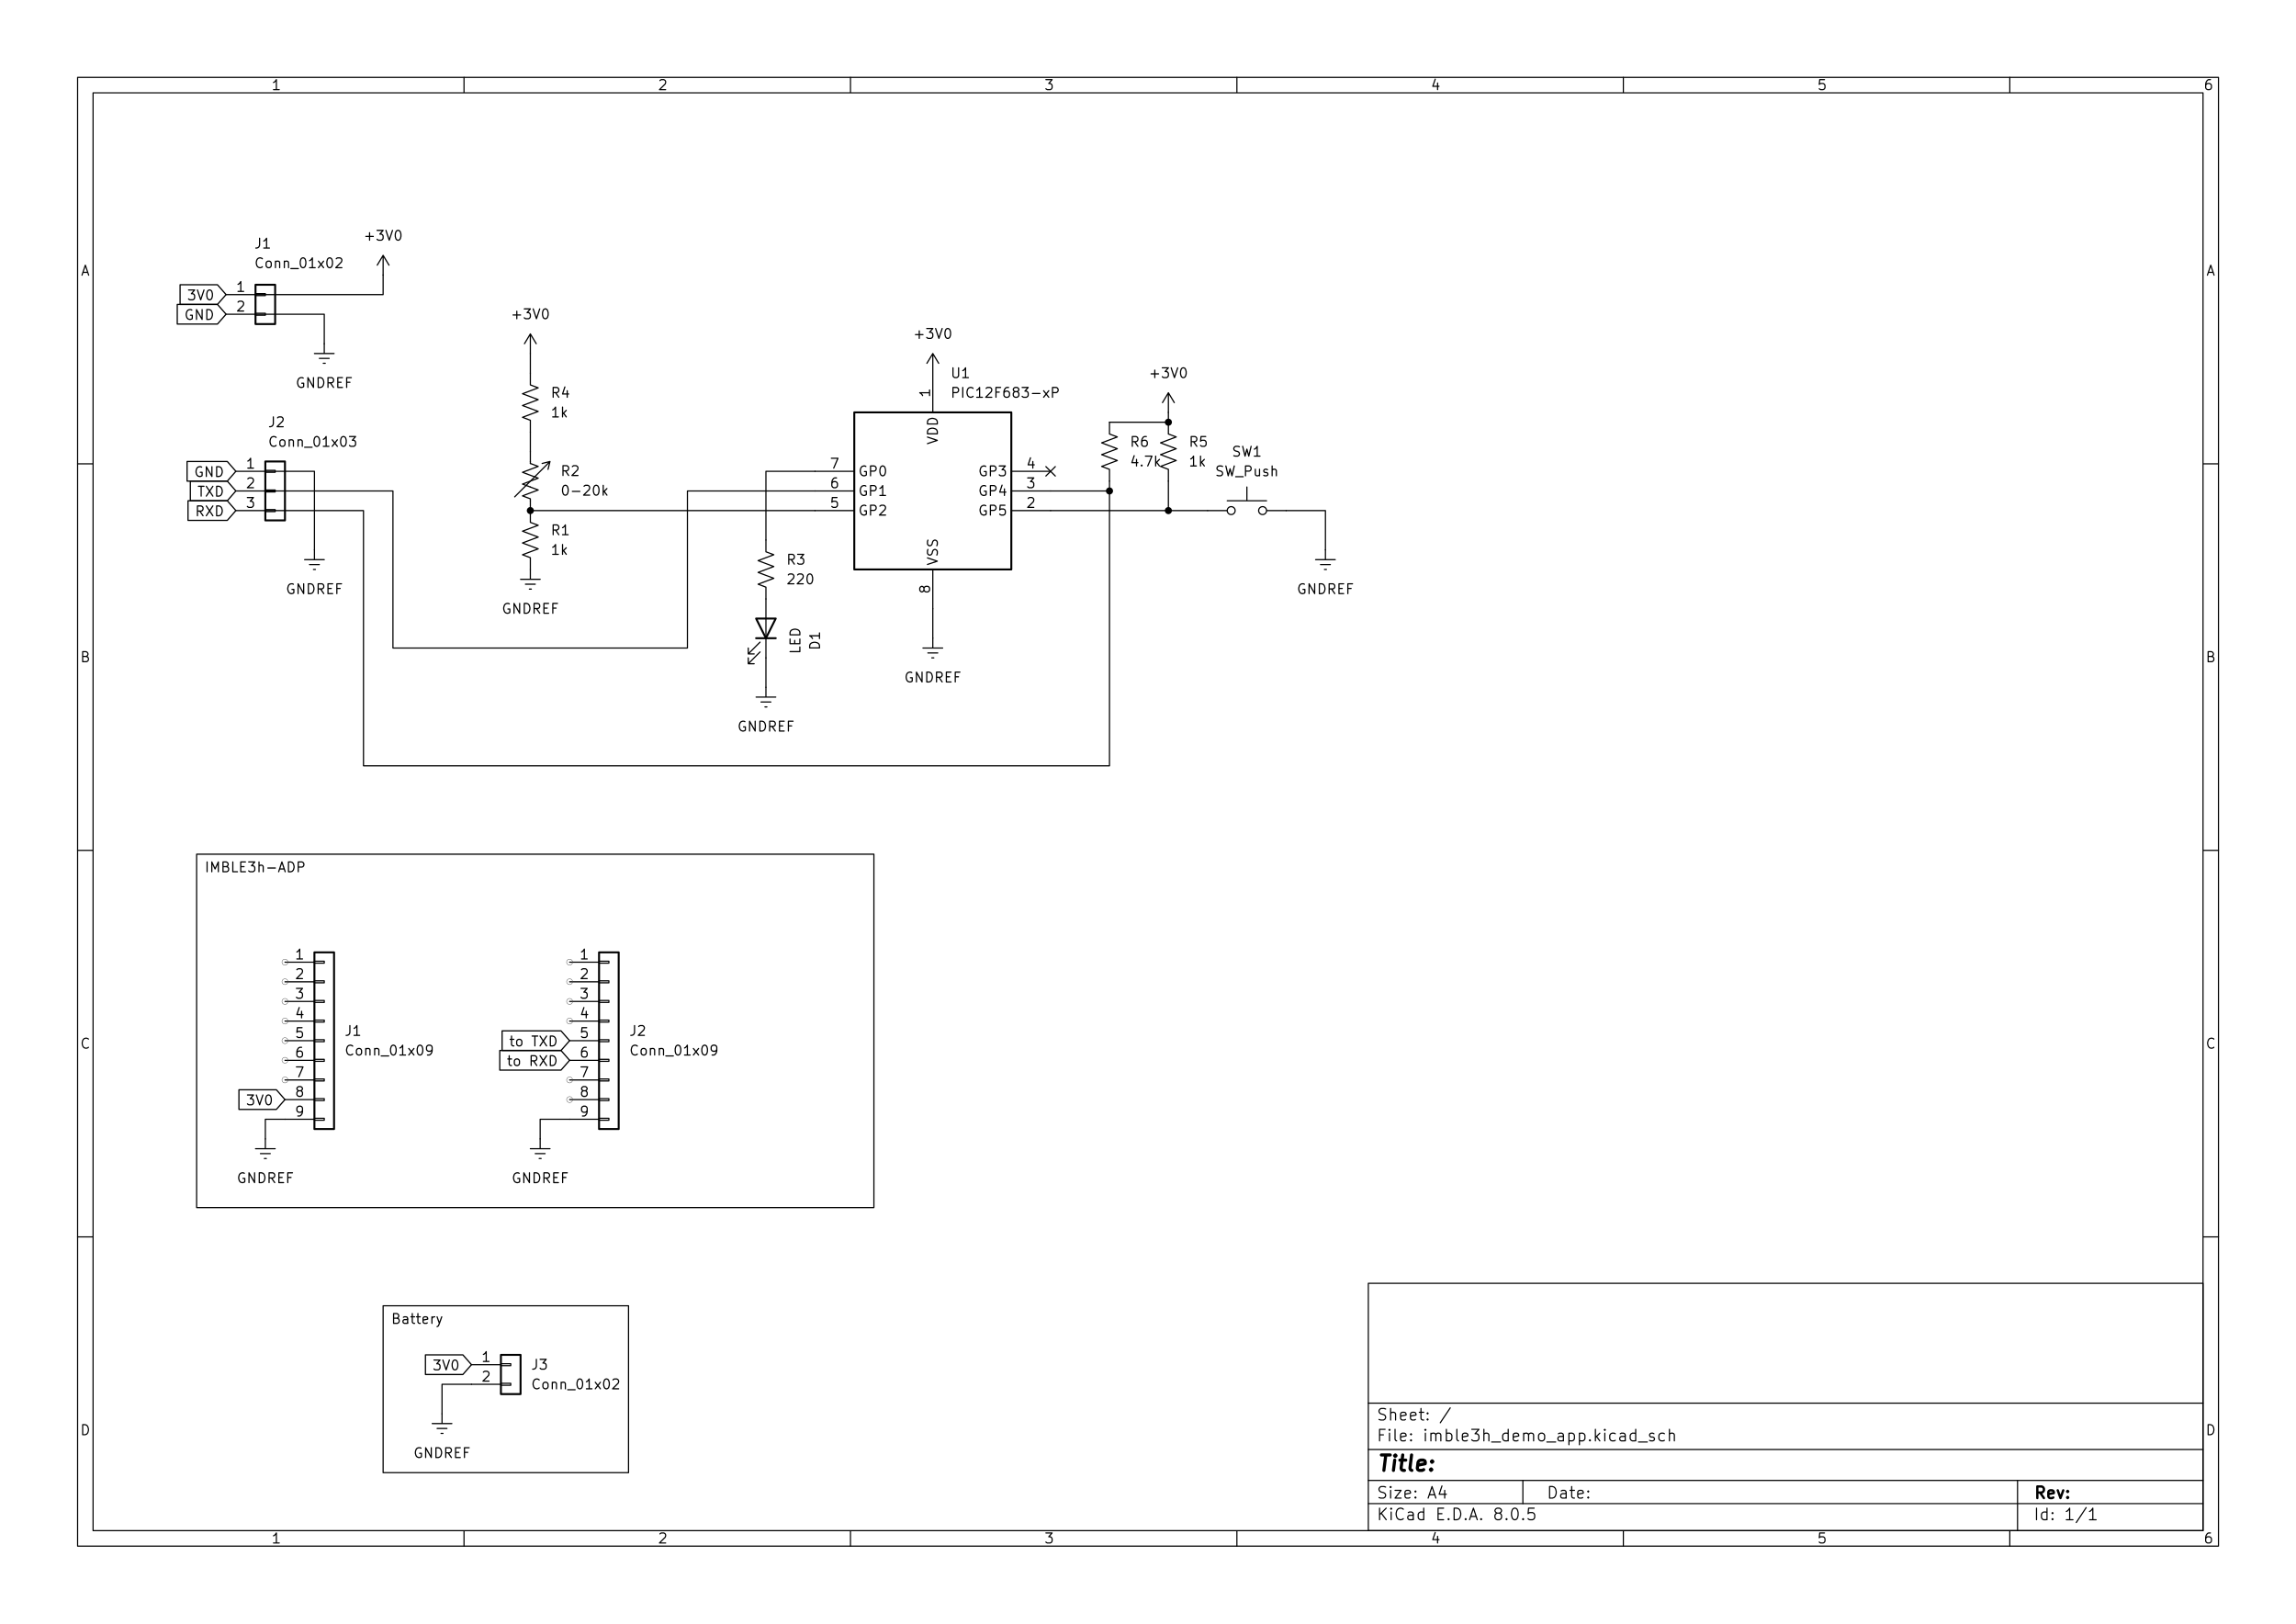 <svg xmlns="http://www.w3.org/2000/svg" width="1122.52" height="793.701" viewBox="0 0 841.89 595.276"><path d="M0 0h842v596H0z" fill="#fff"/><path stroke-width=".42" stroke-linecap="round" stroke-linejoin="round" fill="none" stroke="#000" d="M501.734 470.477h306.062v90.688H501.734z"/><path stroke-width=".42" stroke-linecap="round" stroke-linejoin="round" fill="none" stroke="#000" d="M28.453 28.363h785.012v538.473H28.453z"/><path stroke-width=".42" stroke-linecap="round" stroke-linejoin="round" fill="none" stroke="#000" d="M34.125 34.035h773.672v527.129H34.125zM170.145 34.035v-5.672M311.852 34.035v-5.672M453.539 34.035v-5.672M595.246 34.035v-5.672M736.949 34.035v-5.672M102.391 32.879h-2.102M101.34 32.879v-3.688l-.36.524-.343.359-.348.18M241.98 29.551l.18-.18.344-.18h.887l.343.18.18.18.164.344v.359l-.164.527-2.113 2.098h2.277M383.504 29.191h2.281l-1.23 1.411h.523l.363.179.164.164.18.36v.871l-.18.359-.164.164-.363.18h-1.047l-.347-.18-.18-.164M527.129 30.422v2.457M526.262 29.023l-.887 2.625h2.281M669 29.191h-1.754l-.168 1.754.168-.164.359-.179h.872l.359.179.164.164.18.36v.871l-.18.359-.164.164-.359.18h-.872l-.359-.18-.168-.164M810.523 29.191h-.703l-.343.18-.18.18-.348.523-.179.707v1.395l.179.359.18.164.348.18h.703l.343-.18.18-.164.184-.359v-.871l-.184-.36-.18-.164-.343-.179h-.703l-.348.179-.18.164-.179.36M170.145 561.164v5.672M311.852 561.164v5.672M453.539 561.164v5.672M595.246 561.164v5.672M736.949 561.164v5.672M102.391 565.68h-2.102M101.34 565.68v-3.676l-.36.527-.343.344-.348.18M241.98 562.352l.18-.18.344-.168h.887l.343.168.18.18.164.359v.344l-.164.523-2.113 2.102h2.277M383.504 562.004h2.281l-1.23 1.394h.523l.363.18.164.184.18.343v.883l-.18.348-.164.18-.363.164h-1.047l-.347-.164-.18-.18M527.129 563.234v2.446M526.262 561.824l-.887 2.625h2.281M669 562.004h-1.754l-.168 1.758.168-.184.359-.18h.872l.359.18.164.184.18.343v.883l-.18.348-.164.18-.359.164h-.872l-.359-.164-.168-.18M810.523 562.004h-.703l-.343.168-.18.18-.348.523-.179.703v1.41l.179.348.18.18.348.164h.703l.343-.164.18-.18.184-.348v-.883l-.184-.343-.18-.184-.343-.18h-.703l-.348.18-.18.184-.179.343M28.453 170.055h5.672M28.453 311.762h5.672M28.453 453.465h5.672M30.406 99.84h1.754M30.059 100.891l1.23-3.676 1.231 3.676M31.547 240.66l.523.18.18.18.18.343v.528l-.18.343-.18.18-.343.18h-1.411v-3.688h1.231l.359.18.164.18.18.343v.344l-.18.363-.164.18-.359.164h-1.231M32.43 383.941l-.18.18-.523.164h-.348l-.524-.164-.359-.359-.18-.348-.168-.703v-.527l.168-.704.18-.343.359-.364.524-.164h.348l.523.164.18.18M30.316 525.988v-3.687h.883l.528.179.343.344.18.36.18.707v.523l-.18.691-.18.36-.343.344-.528.179h-.883M813.465 170.055h-5.668M813.465 311.762h-5.668M813.465 453.465h-5.668M809.762 99.84h1.754M809.398 100.891l1.231-3.676 1.23 3.676M810.898 240.66l.528.18.179.18.165.343v.528l-.165.343-.179.18-.36.18h-1.394v-3.688h1.226l.348.18.18.18.179.343v.344l-.179.363-.18.18-.348.164h-1.226M811.77 383.941l-.165.18-.539.164h-.347l-.524-.164-.343-.359-.18-.348-.184-.703v-.527l.184-.704.18-.343.343-.364.524-.164h.347l.539.164.165.18M809.672 525.988v-3.687h.867l.527.179.36.344.179.36.165.707v.523l-.165.691-.179.36-.36.344-.527.179h-.867"/><path stroke-width=".42" stroke-linecap="round" stroke-linejoin="round" fill="none" stroke="#000" d="M568.199 549.227v-4.247h1.02l.601.196.407.402.207.406.195.813v.613l-.195.809-.207.406-.407.406-.601.196h-1.02M574.273 549.227v-2.223l-.195-.402-.402-.211h-.813l-.402.211"/><path stroke-width=".42" stroke-linecap="round" stroke-linejoin="round" fill="none" stroke="#000" d="m574.273 549.031-.402.196h-1.008l-.402-.196-.211-.406v-.406l.211-.403.402-.211h1.008l.402-.195M575.699 546.391h1.621M576.301 544.98v3.645l.211.406.402.196h.406M580.352 549.031l-.407.196h-.808l-.407-.196-.21-.406v-1.621l.21-.402.407-.211h.808l.407.211.195.402v.406l-2.027.406M582.375 548.82l.195.211-.195.196-.211-.196.211-.211v.407M582.375 546.602l.195.195-.195.207-.211-.207.211-.195v.402M501.734 551.25h306.063M505.859 557.16v-4.246M508.289 557.16l-1.828-2.43M508.289 552.914l-2.43 2.43M510.105 557.16v-2.836M510.105 552.914l-.195.195.195.211.211-.211-.211-.195v.406M514.559 556.754l-.196.211-.613.195h-.406l-.598-.195-.406-.406-.211-.403-.195-.812v-.614l.195-.808.211-.406.406-.407.598-.195h.406l.613.195.196.211M518.203 557.16v-2.219l-.207-.406-.406-.211h-.793l-.406.211"/><path stroke-width=".42" stroke-linecap="round" stroke-linejoin="round" fill="none" stroke="#000" d="m518.203 556.965-.402.195h-1.004l-.406-.195-.211-.406v-.403l.211-.406.406-.211h1.004l.402-.195M522.047 557.16v-4.246M522.047 556.965l-.406.195h-.813l-.402-.195-.196-.211-.21-.402v-1.215l.21-.407.196-.195.402-.211h.813l.406.211M527.309 554.941h1.425M529.336 557.16h-2.027v-4.246h2.027M531.164 556.754l.195.211-.195.195-.211-.195.211-.211v.406M533.191 557.16v-4.246h1.004l.614.195.406.407.195.406.211.808v.614l-.211.812-.195.403-.406.406-.614.195h-1.004M537.434 556.754l.195.211-.195.195-.207-.195.207-.211v.406M539.25 555.945h2.023M538.844 557.16l1.426-4.246 1.41 4.246M543.105 556.754l.196.211-.196.195-.21-.195.21-.211v.406M548.969 554.73l-.403-.195-.195-.211-.211-.402v-.195l.211-.407.195-.211.403-.195h.812l.403.195.211.211.195.407v.195l-.195.402-.211.211-.403.195h-.812l-.403.211-.195.196-.211.402v.813l.211.402.195.211.403.195h.812l.403-.195.211-.211.195-.402v-.813l-.195-.402-.211-.196-.403-.211M552.422 556.754l.191.211-.191.195-.211-.195.211-.211v.406M555.254 552.914h.406l.406.195.196.211.207.407.195.808v1.004l-.195.813-.207.402-.196.211-.406.195h-.406l-.402-.195-.211-.211-.196-.402-.211-.813v-1.004l.211-.808.196-.407.211-.211.402-.195M558.48 556.754l.211.211-.211.195-.195-.195.195-.211v.406M562.531 552.914h-2.027l-.195 2.027.195-.211.406-.195h1.02l.406.195.195.211.207.403v1.008l-.207.402-.195.211-.406.195h-1.02l-.406-.195-.195-.211M501.734 542.746h306.063"/><path stroke-width=".855" stroke-linecap="round" stroke-linejoin="round" fill="none" stroke="#000" d="m749.453 549.219-1.41-2.028M747.039 549.219v-4.262h1.602l.406.211.211.195.195.403v.617l-.195.406-.211.195-.406.207h-1.602M752.902 549.008l-.406.211h-.808l-.407-.211-.207-.406v-1.618l.207-.406.407-.195h.808l.406.195.196.406v.403l-2.024.406M754.523 546.383l1.004 2.836 1.02-2.836M758.168 548.812l.195.196-.195.211-.211-.211.211-.196v.407M758.168 546.578l.195.211-.195.195-.211-.195.211-.211v.406"/><path stroke-width=".42" stroke-linecap="round" stroke-linejoin="round" fill="none" stroke="#000" d="m505.648 549.031.618.196h1.004l.406-.196.211-.211.191-.406v-.402l-.191-.407-.211-.195-.406-.211-.809-.195-.406-.207-.196-.195-.211-.407v-.406l.211-.402.196-.211.406-.196h1.019l.598.196M509.91 549.227v-2.836M509.91 544.98l-.211.196.211.211.195-.211-.195-.196v.407M511.531 546.391h2.219l-2.219 2.836h2.219M516.988 549.031l-.402.196h-.813l-.402-.196-.195-.406v-1.621l.195-.402.402-.211h.813l.402.211.196.402v.406l-2.008.406M519.016 548.82l.195.211-.195.196-.211-.196.211-.211v.407M519.016 546.602l.195.195-.195.207-.211-.207.211-.195v.402M524.07 548.012h2.024M523.664 549.227l1.426-4.247 1.41 4.247M529.738 546.391v2.836M528.734 544.77l-1.019 3.046h2.64M746.746 557.16v-4.246M750.586 557.16v-4.246M750.586 556.965l-.406.195h-.809l-.406-.195-.195-.211-.211-.402v-1.215l.211-.407.195-.195.406-.211h.809l.406.211M752.609 556.754l.211.211-.211.195-.195-.195.195-.211v.406M752.609 554.535l.211.195-.211.211-.195-.211.195-.195v.406M760.109 557.16h-2.429M758.895 557.16v-4.246l-.407.602-.402.406-.406.207M764.953 552.703l-3.629 5.477M768.602 557.16h-2.43M767.387 557.16v-4.246l-.407.602-.406.406-.402.207M501.734 531.406h306.063"/><path stroke-width="1.14" stroke-linecap="round" stroke-linejoin="round" fill="none" stroke="#000" d="M506.52 533.414h3.242M507.434 539.07l.707-5.656M510.945 539.07l.465-3.765M511.648 533.414l-.296.27.238.269.301-.269-.243-.27-.058.539M513.301 535.305h2.16M514.352 533.414l-.602 4.848.195.539.508.269h.543M517.695 539.07l-.511-.269-.196-.539.602-4.848M522.047 538.801l-.57.269h-1.082l-.508-.269-.196-.539.27-2.16.328-.543.57-.254h1.082l.508.254.196.543-.059.539-2.762.539M524.773 538.531l.243.27-.301.269-.238-.269.296-.27-.058.539M525.148 535.559l.243.269-.317.274-.222-.274.296-.269-.074.543"/><path stroke-width=".42" stroke-linecap="round" stroke-linejoin="round" fill="none" stroke="#000" d="M507.27 526.035h-1.411M505.859 528.254v-4.242h2.028M509.504 528.254v-2.832M509.504 524.012l-.207.191.207.211.195-.211-.195-.191v.402M512.129 528.254l-.402-.195-.196-.403v-3.644M515.371 528.059l-.406.195h-.809l-.406-.195-.195-.403v-1.621l.195-.406.406-.207h.809l.406.207.207.406v.406l-2.023.403M517.395 527.852l.195.207-.195.195-.211-.195.211-.207v.402M517.395 525.629l.195.195-.195.211-.211-.211.211-.195v.406M522.66 528.254v-2.832M522.66 524.012l-.211.191.211.211.195-.211-.195-.191v.402M524.684 528.254v-2.832M524.684 525.824l.195-.195.406-.207h.613l.407.207.195.406v2.219"/><path stroke-width=".42" stroke-linecap="round" stroke-linejoin="round" fill="none" stroke="#000" d="m526.5 526.035.211-.406.402-.207h.602l.406.207.207.406v2.219M530.355 528.254v-4.242M530.355 525.629l.407-.207h.808l.407.207.195.195.207.406v1.215l-.207.407-.195.207-.407.195h-.808l-.407-.195M534.809 528.254l-.403-.195-.211-.403v-3.644M538.035 528.059l-.406.195h-.793l-.406-.195-.211-.403v-1.621l.211-.406.406-.207h.793l.406.207.211.406v.406l-2.027.403M539.656 524.012h2.641l-1.426 1.617h.613l.407.195.195.211.211.406v1.004l-.211.407-.195.207-.407.195h-1.214l-.407-.195-.207-.207M544.109 528.254v-4.242M545.941 528.254v-2.219l-.211-.406-.406-.207h-.597l-.407.207-.211.195M546.945 528.66h3.239M553.02 528.254v-4.242M553.02 528.059l-.407.195h-.808l-.407-.195-.195-.207-.207-.407v-1.215l.207-.406.195-.195.407-.207h.808l.407.207M556.664 528.059l-.402.195h-.813l-.402-.195-.195-.403v-1.621l.195-.406.402-.207h.813l.402.207.211.406v.406l-2.023.403M558.691 528.254v-2.832M558.691 525.824l.196-.195.402-.207h.617l.403.207.195.406v2.219"/><path stroke-width=".42" stroke-linecap="round" stroke-linejoin="round" fill="none" stroke="#000" d="m560.504 526.035.211-.406.406-.207h.598l.406.207.211.406v2.219M564.961 528.254l-.406-.195-.196-.207-.211-.407v-1.215l.211-.406.196-.195.406-.207h.613l.406.207.196.195.211.406v1.215l-.211.407-.196.207-.406.195h-.613M567.195 528.66h3.239M573.27 528.254v-2.219l-.211-.406-.403-.207h-.812l-.403.207"/><path stroke-width=".42" stroke-linecap="round" stroke-linejoin="round" fill="none" stroke="#000" d="m573.27 528.059-.407.195h-1.019l-.403-.195-.195-.403v-.406l.195-.406.403-.207h1.019l.407-.196M575.297 525.422v4.242M575.297 525.629l.402-.207h.813l.402.207.195.195.196.406v1.215l-.196.407-.195.207-.402.195h-.813l-.402-.195M579.137 525.422v4.242M579.137 525.629l.402-.207h.813l.402.207.195.195.211.406v1.215l-.211.407-.195.207-.402.195h-.813l-.402-.195M582.977 527.852l.207.207-.207.195-.196-.195.196-.207v.402M585 528.254v-4.242M585.406 526.637l1.215 1.617M586.621 525.422 585 527.039M588.449 528.254v-2.832M588.449 524.012l-.211.191.211.211.196-.211-.196-.191v.402M592.289 528.059l-.402.195h-.813l-.402-.195-.195-.207-.211-.407v-1.215l.211-.406.195-.195.402-.207h.813l.402.207M595.934 528.254v-2.219l-.196-.406-.402-.207h-.813l-.402.207"/><path stroke-width=".42" stroke-linecap="round" stroke-linejoin="round" fill="none" stroke="#000" d="m595.934 528.059-.403.195h-1.008l-.402-.195-.211-.403v-.406l.211-.406.402-.207h1.008l.403-.196M599.773 528.254v-4.242M599.773 528.059l-.402.195h-.812l-.403-.195-.195-.207-.211-.407v-1.215l.211-.406.195-.195.403-.207h.812l.402.207M600.797 528.66h3.238M604.844 528.059l.406.195h.809l.406-.195.195-.403v-.211l-.195-.406-.406-.195h-.614l-.406-.207-.195-.407v-.195l.195-.406.406-.207h.614l.406.207M610.305 528.059l-.407.195h-.808l-.406-.195-.196-.207-.207-.407v-1.215l.207-.406.196-.195.406-.207h.808l.407.207M612.137 528.254v-4.242M613.949 528.254v-2.219l-.195-.406-.402-.207h-.618l-.406.207-.191.195M501.734 514.41h306.063M505.648 520.395l.618.21h1.004l.406-.21.211-.196.191-.402v-.406l-.191-.407-.211-.211-.406-.195-.809-.207-.406-.195-.196-.211-.211-.406v-.403l.211-.406.196-.195.406-.196h1.019l.598.196M509.91 520.605v-4.246M511.727 520.605v-2.234l-.196-.406-.406-.195h-.613l-.407.195-.195.211M515.371 520.395l-.406.21h-.809l-.406-.21-.195-.407v-1.617l.195-.406.406-.195h.809l.406.195.207.406v.402l-2.023.407M519.016 520.395l-.407.21h-.808l-.406-.21-.211-.407v-1.617l.211-.406.406-.195h.808l.407.195.195.406v.402l-2.027.407M520.426 517.77h1.621M521.039 516.359v3.629l.195.407.407.21h.406M523.469 520.199l.195.196-.195.21-.207-.21.207-.196v.406M523.469 517.965l.195.211-.195.195-.207-.195.207-.211v.406M531.766 516.148l-3.645 5.461M558.406 542.746v8.504M739.785 542.746v18.418"/><path stroke-width=".435" stroke-linecap="round" stroke-linejoin="round" fill="none" stroke="#000" d="M406.824 172.074v.719M406.824 159.113v-.722M406.824 167.754l2.879 1.078-2.879 1.082-2.883 1.078 2.883 1.082M406.824 163.434l2.879 1.078-2.879 1.082-2.883 1.078 2.883 1.082M406.824 159.113l2.879 1.078-2.879 1.082-2.883 1.079 2.883 1.082M406.824 158.391v-3.598M406.824 172.793v3.598M194.469 154.074v.719M194.469 141.113v-.722M194.469 149.754l2.879 1.078-2.879 1.082-2.883 1.078 2.883 1.082M194.469 145.434l2.879 1.078-2.879 1.082-2.883 1.078 2.883 1.082M194.469 141.113l2.879 1.078-2.879 1.082-2.883 1.079 2.883 1.082M194.469 140.391v-3.598M194.469 154.793v3.598M113.496 206.977h3.602M114.938 208.777h.718M115.297 205.176v-3.598M118.898 205.176h-7.199M115.297 201.578h0M117.098 131.391h3.601M118.539 133.191h.719M118.898 129.609v-3.601M122.496 129.609h-7.199M118.898 126.008h0M279.051 257.363h3.601M280.492 259.164h.719M280.852 255.562v-3.585M284.453 255.562h-7.199M280.852 251.977h0"/><path stroke-width=".72" stroke-linecap="round" stroke-linejoin="round" fill="none" stroke="#000" d="M277.246 233.969h7.199"/><path stroke-width=".435" stroke-linecap="round" stroke-linejoin="round" fill="none" stroke="#000" d="M280.852 233.977v-7.2"/><path stroke-width=".72" stroke-linecap="round" stroke-linejoin="round" fill="none" stroke="#000" d="M277.246 226.77h7.199l-3.601 7.199-3.598-7.199"/><path stroke-width=".435" stroke-linecap="round" stroke-linejoin="round" fill="none" stroke="#000" d="m278.691 239.016-4.32 4.32v-2.16 2.16h2.16M278.691 235.418l-4.32 4.32v-2.16 2.16h2.16M280.852 233.977v7.199M280.852 226.777v-7.199M192.668 214.176h3.598M194.109 215.977h.719M194.469 212.379v-3.602M198.066 212.379h-7.183M194.469 208.777h0"/><path stroke-width=".72" stroke-linecap="round" stroke-linejoin="round" fill="none" stroke="#000" d="M313.246 151.184h57.582v57.586h-57.582z"/><path stroke-width=".435" stroke-linecap="round" stroke-linejoin="round" fill="none" stroke="#000" d="M342.039 151.191v-14.398M340.086 162.637l3.602-1.199-3.602-1.2M343.688 159.039h-3.602v-.855l.168-.512.344-.344.343-.164.676-.18h.524l.675.18.348.164.344.344.18.512v.855M343.688 155.438h-3.602v-.856l.168-.508.344-.347.343-.165.676-.179h.524l.675.179.348.165.344.347.18.508v.856M340.852 142.973v2.054M340.852 143.992h-3.598l.523.344.332.348.18.343M370.836 187.191h14.387M361.449 185.406l-.347-.179h-.524l-.512.179-.343.332-.164.344-.18.691v.508l.18.692.164.343.343.348.512.164h.344l.527-.164.164-.18v-1.203h-.691M363.156 188.828v-3.601h1.367l.344.179.164.168.18.344v.508l-.18.347-.164.165-.344.179h-1.367M368.469 185.227h-1.711l-.18 1.711.18-.165.344-.164h.855l.344.164.168.165.164.343v.856l-.164.347-.168.18-.344.164h-.855l-.344-.164-.18-.18M377.004 182.754l.164-.18.344-.168h.855l.344.168.18.18.168.328v.344l-.168.527-2.055 2.055h2.223M370.836 179.992h14.387M361.449 178.207l-.347-.18h-.524l-.512.18-.343.344-.164.332-.18.691v.508l.18.691.164.344.343.344.512.168h.344l.527-.168.164-.18v-1.199h-.691M363.156 181.629v-3.602h1.367l.344.18.164.164.18.348v.508l-.18.347-.164.18-.344.164h-1.367M368.301 179.227v2.402M367.434 177.863l-.856 2.563h2.234M376.836 175.207h2.223l-1.2 1.367h.508l.344.18.18.164.168.344v.855l-.168.344-.18.168-.344.18h-1.019l-.344-.18-.168-.168M370.836 172.793h14.387M361.449 171.008l-.347-.18h-.524l-.512.18-.343.344-.164.347-.18.672v.512l.18.691.164.344.343.344.512.164h.344l.527-.164.164-.18v-1.199h-.691M363.156 174.426v-3.598h1.367l.344.18.164.164.18.344v.511l-.18.344-.164.18-.344.168h-1.367M366.414 170.828h2.219l-1.199 1.379h.523l.344.164.168.18.164.332v.871l-.164.328-.168.18-.344.164h-1.035l-.344-.164-.164-.18M378.711 169.207v2.402M377.859 167.844l-.855 2.562h2.219M313.254 187.191h-14.402M317.496 185.406l-.344-.179h-.511l-.524.179-.328.332-.18.344-.168.691v.508l.168.692.18.343.328.348.524.164h.347l.508-.164.168-.18v-1.203h-.676M319.207 188.828v-3.601h1.379l.332.179.18.168.164.344v.508l-.164.347-.18.165-.332.179h-1.379M322.641 185.574l.168-.168.343-.179h.856l.344.179.164.168.183.344v.344l-.183.511-2.055 2.055h2.238M306.906 182.406h-1.707l-.183 1.711.183-.164.328-.18h.871l.329.18.179.164.168.344v.855l-.168.348-.179.164-.329.18h-.871l-.328-.18-.183-.164M313.254 179.992h-14.402M317.496 178.207l-.344-.18h-.511l-.524.18-.328.344-.18.332-.168.691v.508l.168.691.18.344.328.344.524.168h.347l.508-.168.168-.18v-1.199h-.676M319.207 181.629v-3.602h1.379l.332.18.18.164.164.348v.508l-.164.347-.18.18-.332.164h-1.379M324.699 181.629h-2.058M323.664 181.629v-3.602l-.348.524-.343.332-.332.179M306.727 175.207h-.676l-.344.164-.18.18-.328.511-.183.692v1.363l.183.344.164.168.344.18h.691l.329-.18.179-.168.168-.344v-.855l-.168-.344-.179-.164-.329-.18h-.691l-.344.18-.164.164-.183.344M313.254 172.793h-14.402M317.496 171.008l-.344-.18h-.511l-.524.18-.328.344-.18.347-.168.672v.512l.168.691.18.344.328.344.524.164h.347l.508-.164.168-.18v-1.199h-.676M319.207 174.426v-3.598h1.379l.332.18.18.164.164.344v.511l-.164.344-.18.18-.332.168h-1.379M323.496 170.828h.348l.328.18.18.164.164.344.183.691v.855l-.183.692-.164.328-.18.18-.328.164h-.348l-.344-.164-.179-.18-.164-.328-.168-.692v-.855l.168-.691.164-.344.179-.164.344-.18M304.852 168.008h2.402l-1.547 3.601M342.039 208.777v14.399M340.086 206.934l3.602-1.2-3.602-1.203M343.508 203.496l.18-.508v-.855l-.18-.344-.164-.168-.348-.18h-.344l-.343.18-.168.168-.18.344-.164.691-.18.328-.164.18-.344.164h-.347l-.344-.164-.164-.18-.168-.328v-.855l.168-.528M343.508 200.078l.18-.512v-.867l-.18-.332-.164-.179-.348-.165h-.344l-.343.165-.168.179-.18.332-.164.688-.18.347-.164.164-.344.18h-.347l-.344-.18-.164-.164-.168-.347v-.856l.168-.508M338.797 216.324l-.164.344-.18.164-.344.18h-.168l-.343-.18-.164-.164-.18-.344v-.691l.18-.344.164-.168.343-.164h.168l.344.164.18.168.164.344v.691l.18.344.164.164.347.18h.688l.332-.18.18-.164.164-.344v-.691l-.164-.344-.18-.168-.332-.164h-.688l-.347.164-.164.168-.18.344M339.879 133.191l2.16-3.582M342.039 136.793v-7.184M342.039 129.609l2.16 3.582M342.039 136.793h0M340.238 239.379h3.598M341.676 241.176h.722M342.039 237.578v-3.601M345.637 237.578h-7.199M342.039 233.977h0M426.262 147.594l2.16-3.602M428.422 151.191v-7.199M428.422 143.992l2.16 3.602M428.422 151.191h0M428.422 159.113v-.722M428.422 172.074v.719M428.422 163.434l-2.879-1.082 2.879-1.079 2.879-1.082-2.879-1.078M428.422 167.754l-2.879-1.082 2.879-1.078 2.879-1.082-2.879-1.078M428.422 172.074l-2.879-1.082 2.879-1.078 2.879-1.082-2.879-1.078M428.422 172.793v3.598M428.422 158.391v-3.598M452.895 187.191c0 .801-.649 1.45-1.446 1.45a1.448 1.448 0 1 1 1.446-1.45zM457.207 183.594v-5.043M464.406 183.594h-14.398M464.414 187.191a1.448 1.448 0 1 1-2.896.004 1.448 1.448 0 0 1 2.896-.004zM450.008 187.191h-7.199M464.406 187.191h7.203M194.469 204.457v.719M194.469 191.512v-.719M194.469 200.137l2.879 1.082-2.879 1.078-2.883 1.082 2.883 1.078M194.469 195.816l2.879 1.082-2.879 1.079-2.883 1.082 2.883 1.078M194.469 191.512l2.879 1.066-2.879 1.078-2.883 1.082 2.883 1.078M194.469 190.793v-3.602M194.469 205.176v3.601M194.469 182.871v.723M194.469 169.914v-.723M194.469 178.551l2.879 1.082-2.879 1.078-2.883 1.082 2.883 1.078"/><path stroke-width=".435" stroke-linecap="round" stroke-linejoin="round" fill="none" stroke="#000" d="m194.469 174.234 2.879 1.078-2.879 1.079-2.883 1.082 2.883 1.078M194.469 169.914l2.879 1.078-2.879 1.082-2.883 1.078 2.883 1.082"/><path stroke-width=".435" stroke-linecap="round" stroke-linejoin="round" fill="none" stroke="#000" d="m200.949 172.074.719-2.883-2.879.723 2.879-.723-12.945 12.961M194.469 169.191v-3.597M194.469 183.594v3.597M280.852 215.258v.719M280.852 202.297v-.719M280.852 210.938l2.882 1.078-2.882 1.082-2.879 1.078 2.879 1.082M280.852 206.617l2.882 1.082-2.882 1.078-2.879 1.082 2.879 1.079M280.852 202.297l2.882 1.082-2.882 1.078-2.879 1.082 2.879 1.078M280.852 201.578v-3.601M280.852 215.977v3.601M484.207 206.977h3.602M485.648 208.777h.719M486.008 205.176v-3.598M489.609 205.176h-7.203M486.008 201.578h0M192.309 126.008l2.16-3.602M194.469 129.609v-7.203M194.469 122.406l2.16 3.602M194.469 129.609h0M138.324 97.207l2.16-3.598M140.484 100.809v-7.2M140.484 93.609l2.157 3.598M140.484 100.809h0M93.699 114.848h3.598v.719h-3.598zM93.699 107.648h3.598v.719h-3.598z"/><path stroke-width=".72" stroke-linecap="round" stroke-linejoin="round" fill="none" stroke="#000" d="M93.691 104.398h7.199V118.8h-7.199z"/><path stroke-width=".435" stroke-linecap="round" stroke-linejoin="round" fill="none" stroke="#000" d="M93.699 108.008H82.898M89.332 106.824h-2.055M88.297 106.824v-3.601l-.344.511-.344.344-.332.18M93.699 115.207H82.898M87.277 110.766l.164-.18.348-.164h.852l.347.164.164.18.18.347v.328l-.18.528-2.054 2.054h2.234M196.266 422.934h3.601M197.707 424.734h.719M198.066 421.133v-3.602M201.668 421.133h-7.199M198.066 417.531h0M115.297 409.973h3.602v.719h-3.602zM115.297 402.773h3.602v.719h-3.602zM115.297 395.574h3.602v.719h-3.602zM115.297 388.371h3.602v.723h-3.602zM115.297 381.172h3.602v.719h-3.602zM115.297 373.988h3.602v.719h-3.602zM115.297 366.789h3.602v.719h-3.602zM115.297 359.586h3.602v.723h-3.602zM115.297 352.387h3.602v.723h-3.602z"/><path stroke-width=".72" stroke-linecap="round" stroke-linejoin="round" fill="none" stroke="#000" d="M115.289 349.141h7.199v64.785h-7.199z"/><path stroke-width=".435" stroke-linecap="round" stroke-linejoin="round" fill="none" stroke="#000" d="M115.297 352.746h-10.801M110.918 351.562h-2.055M109.898 351.562v-3.601l-.347.512-.344.343-.344.18M115.297 359.949h-10.801M108.863 355.508l.18-.18.344-.164h.855l.344.164.168.18.164.344v.347l-.164.508-2.055 2.055h2.219M115.297 367.148h-10.801M108.699 362.363h2.219l-1.199 1.364h.523l.344.179.168.168.164.344v.855l-.164.344-.168.164-.344.18h-1.035l-.344-.18-.164-.164M115.297 374.348h-10.801M110.586 370.762v2.402M109.719 369.383l-.856 2.578h2.235M115.297 381.531h-10.801M110.754 376.762h-1.711l-.18 1.711.18-.18.344-.164h.855l.344.164.168.18.164.343v.856l-.164.344-.168.168-.344.179h-.855l-.344-.179-.18-.168M115.297 388.734h-10.801M110.586 383.961h-.688l-.347.168-.164.164-.344.523-.18.676v1.379l.18.348.164.164.344.164h.691l.344-.164.168-.164.164-.348v-.855l-.164-.344-.168-.18-.344-.164h-.691l-.344.164-.164.18-.18.344M115.297 395.934h-10.801M108.699 391.148h2.399l-1.547 3.598M115.297 403.133h-10.801M109.551 399.891l-.344-.164-.164-.18-.18-.344v-.164l.18-.348.164-.164.344-.179h.691l.344.179.168.164.164.348v.164l-.164.344-.168.18-.344.164h-.691l-.344.183-.164.164-.18.344v.691l.18.329.164.179.344.168h.691l.344-.168.168-.179.164-.329v-.691l-.164-.344-.168-.164-.344-.183M115.297 410.332h-10.801M109.207 409.148h.691l.344-.164.164-.183.348-.508.164-.691v-1.364l-.164-.347-.168-.164-.344-.18h-.691l-.344.18-.164.164-.18.347v.856l.18.344.164.164.344.179h.691l.344-.179.168-.164.164-.344"/><path stroke-width=".45" stroke-linecap="round" stroke-linejoin="round" fill="none" stroke="#000" d="m104.488 403.125-3.148-3.602H87.613v7.204h13.727l3.148-3.602"/><path stroke-width=".435" stroke-linecap="round" stroke-linejoin="round" fill="none" stroke="#000" d="M90.742 401.438h2.219l-1.199 1.363h.511l.344.183.18.164.164.344v.856l-.164.343-.18.168-.344.18h-1.019l-.348-.18-.164-.168M93.996 401.438l1.203 3.601 1.199-3.601M98.273 401.438h.344l.344.164.168.179.18.348.164.672v.855l-.164.692-.18.343-.168.168-.344.18h-.344l-.347-.18-.164-.168-.164-.343-.18-.692v-.855l.18-.672.164-.348.164-.179.347-.164M95.496 422.934h3.602M96.938 424.734h.718M97.297 421.133v-3.602M100.898 421.133h-7.199M97.297 417.531h0"/><path stroke-width=".45" stroke-linecap="round" stroke-linejoin="round" fill="none" stroke="#000" d="m172.875 500.309-3.148-3.598H156v7.199h13.727l3.148-3.601"/><path stroke-width=".435" stroke-linecap="round" stroke-linejoin="round" fill="none" stroke="#000" d="M159.129 498.609h2.219l-1.2 1.379h.508l.348.164.18.18.164.332v.852l-.164.347-.18.18-.348.164h-1.019l-.344-.164-.164-.18M162.383 498.609l1.199 3.598 1.199-3.598M166.656 498.609h.348l.344.18.164.164.179.344.168.691v.856l-.168.672-.179.347-.164.18-.344.164h-.348l-.344-.164-.164-.18-.164-.347-.183-.672v-.856l.183-.691.164-.344.164-.164.344-.18M183.684 507.141h3.598v.723h-3.598zM183.684 499.957h3.598v.719h-3.598z"/><path stroke-width=".72" stroke-linecap="round" stroke-linejoin="round" fill="none" stroke="#000" d="M183.676 496.711h7.199v14.383h-7.199z"/><path stroke-width=".435" stroke-linecap="round" stroke-linejoin="round" fill="none" stroke="#000" d="M183.684 500.316h-10.801M179.301 499.133h-2.055M178.281 499.133v-3.602l-.343.512-.344.344-.348.164M183.684 507.504h-10.801M177.246 503.062l.18-.164.332-.164h.871l.328.164.18.164.164.344v.348l-.164.508-2.055 2.07h2.219M160.281 523.703h3.602M161.723 525.504h.718M162.082 521.902v-3.601M165.684 521.902h-7.2M162.082 518.301h0"/><path stroke-width=".45" stroke-linecap="round" stroke-linejoin="round" fill="none" stroke="#000" d="m82.891 108-3.153-3.602H66.031v7.204h13.707L82.891 108"/><path stroke-width=".435" stroke-linecap="round" stroke-linejoin="round" fill="none" stroke="#000" d="M69.141 106.312h2.222l-1.187 1.364h.512l.343.168.168.179.164.344v.856l-.164.343-.168.168-.343.18h-1.036l-.343-.18-.168-.168M72.398 106.312l1.2 3.602 1.199-3.602M76.688 106.312h.343l.332.165.18.164.164.347.18.688v.855l-.18.692-.164.343-.18.168-.332.18h-.343l-.344-.18-.18-.168-.168-.343-.164-.692v-.855l.164-.688.168-.347.18-.164.344-.165"/><path stroke-width=".45" stroke-linecap="round" stroke-linejoin="round" fill="none" stroke="#000" d="m86.488 187.184-3.148-3.598H68.941v7.199H83.34l3.148-3.601"/><path stroke-width=".435" stroke-linecap="round" stroke-linejoin="round" fill="none" stroke="#000" d="m74.453 189.082-1.199-1.711M72.398 189.082v-3.598h1.364l.347.18.18.164.164.344v.512l-.164.343-.18.18-.347.164h-1.364M75.652 185.484l2.399 3.598M78.051 185.484l-2.399 3.598M79.434 189.082v-3.598h.855l.508.18.344.344.168.328.179.691v.512l-.179.688-.168.347-.344.344-.508.164h-.855"/><path stroke-width=".45" stroke-linecap="round" stroke-linejoin="round" fill="none" stroke="#000" d="m86.488 172.785-3.148-3.601H68.594v7.203H83.34l3.148-3.602"/><path stroke-width=".435" stroke-linecap="round" stroke-linejoin="round" fill="none" stroke="#000" d="m73.941 171.262-.343-.164h-.512l-.524.164-.328.347-.183.344-.164.676v.523l.164.676.183.344.328.344.524.168h.348l.507-.168.168-.164v-1.2h-.675M75.652 174.684v-3.586l2.055 3.586v-3.586M79.434 174.684v-3.586h.855l.508.164.344.347.168.344.179.676v.523l-.179.676-.168.344-.344.344-.508.168h-.855"/><path stroke-width=".45" stroke-linecap="round" stroke-linejoin="round" fill="none" stroke="#000" d="m82.891 115.199-3.153-3.597H64.996v7.199h14.742l3.153-3.602"/><path stroke-width=".435" stroke-linecap="round" stroke-linejoin="round" fill="none" stroke="#000" d="m70.344 113.676-.348-.18h-.508l-.511.18-.344.347-.18.344-.164.676v.523l.164.676.18.344.344.348.511.164h.344l.512-.164.164-.168v-1.2h-.676M72.051 117.098v-3.602l2.058 3.602v-3.602M75.832 117.098v-3.602h.856l.511.18.344.347.164.344.18.676v.523l-.18.676-.164.344-.344.348-.511.164h-.856"/><path stroke-width=".45" stroke-linecap="round" stroke-linejoin="round" fill="none" stroke="#000" d="m86.488 179.984-3.148-3.597H69.797v7.199H83.34l3.148-3.602"/><path stroke-width=".435" stroke-linecap="round" stroke-linejoin="round" fill="none" stroke="#000" d="M72.742 178.281h2.055M73.762 181.883v-3.602M75.652 178.281l2.399 3.602M78.051 178.281l-2.399 3.602M79.434 181.883v-3.602h.855l.508.18.344.348.168.343.179.676v.524l-.179.675-.168.344-.344.348-.508.164h-.855M97.297 186.832h3.602v.719h-3.602zM97.297 179.633h3.602v.719h-3.602zM97.297 172.434h3.602v.719h-3.602z"/><path stroke-width=".72" stroke-linecap="round" stroke-linejoin="round" fill="none" stroke="#000" d="M97.289 169.184h7.199v21.602h-7.199z"/><path stroke-width=".435" stroke-linecap="round" stroke-linejoin="round" fill="none" stroke="#000" d="M97.297 172.793H86.496M92.934 171.609h-2.055M91.898 171.609v-3.601l-.347.508-.344.347-.328.18M97.297 179.992H86.496M90.879 175.551l.164-.18.344-.164h.855l.344.164.168.18.18.347v.329l-.18.527-2.055 2.055h2.235M97.297 187.191H86.496M90.699 182.406h2.235l-1.2 1.367h.508l.344.18.168.164.18.344v.855l-.18.348-.168.164-.344.18h-1.035l-.328-.18-.18-.164M219.668 409.973h3.598v.719h-3.598zM219.668 402.773h3.598v.719h-3.598zM219.668 395.574h3.598v.719h-3.598zM219.668 388.371h3.598v.723h-3.598zM219.668 381.172h3.598v.719h-3.598zM219.668 373.988h3.598v.719h-3.598zM219.668 366.789h3.598v.719h-3.598zM219.668 359.586h3.598v.723h-3.598zM219.668 352.387h3.598v.723h-3.598z"/><path stroke-width=".72" stroke-linecap="round" stroke-linejoin="round" fill="none" stroke="#000" d="M219.66 349.141h7.199v64.785h-7.199z"/><path stroke-width=".435" stroke-linecap="round" stroke-linejoin="round" fill="none" stroke="#000" d="M219.668 352.746h-10.801M215.301 351.562h-2.055M214.266 351.562v-3.601l-.344.512-.344.343-.332.18M219.668 359.949h-10.801M213.246 355.508l.168-.18.344-.164h.855l.344.164.164.18.18.344v.347l-.18.508-2.055 2.055h2.235M219.668 367.148h-10.801M213.066 362.363h2.235l-1.199 1.364h.511l.344.179.164.168.18.344v.855l-.18.344-.164.164-.344.18h-1.035l-.332-.18-.18-.164M219.668 374.348h-10.801M214.957 370.762v2.402M214.102 369.383l-.856 2.578h2.223M219.668 381.531h-10.801M215.121 376.762h-1.707l-.168 1.711.168-.18.344-.164h.855l.344.164.164.18.18.343v.856l-.18.344-.164.168-.344.179h-.855l-.344-.179-.168-.168M219.668 388.734h-10.801M214.957 383.961h-.691l-.344.168-.164.164-.344.523-.168.676v1.379l.168.348.164.164.344.164h.691l.344-.164.164-.164.18-.348v-.855l-.18-.344-.164-.18-.344-.164h-.691l-.344.164-.164.18-.168.344M219.668 395.934h-10.801M213.066 391.148h2.403l-1.547 3.598M219.668 403.133h-10.801M213.922 399.891l-.344-.164-.164-.18-.168-.344v-.164l.168-.348.164-.164.344-.179h.691l.344.179.164.164.18.348v.164l-.18.344-.164.18-.344.164h-.691l-.344.183-.164.164-.168.344v.691l.168.329.164.179.344.168h.691l.344-.168.164-.179.18-.329v-.691l-.18-.344-.164-.164-.344-.183M219.668 410.332h-10.801M213.578 409.148h.688l.347-.164.164-.183.344-.508.18-.691v-1.364l-.18-.347-.164-.164-.344-.18h-.691l-.344.18-.164.164-.168.347v.856l.168.344.164.164.344.179h.691l.344-.179.164-.164.18-.344"/><path stroke-width=".45" stroke-linecap="round" stroke-linejoin="round" fill="none" stroke="#000" d="m208.859 381.523-3.148-3.597h-21.602v7.199h21.602l3.148-3.602"/><path stroke-width=".435" stroke-linecap="round" stroke-linejoin="round" fill="none" stroke="#000" d="M187.059 381.039h1.363M187.566 379.836v3.09l.18.347.332.165h.344M190.148 383.438l-.347-.165-.18-.179-.164-.348v-1.019l.164-.344.18-.164.347-.18h.508l.348.18.164.164.18.344v1.019l-.18.348-.164.179-.348.165h-.508M195.113 379.836h2.055M196.133 383.438v-3.602M198.023 379.836l2.399 3.602M200.422 379.836l-2.399 3.602M201.801 383.438v-3.602h.855l.512.18.344.332.164.343.183.692v.508l-.183.691-.164.344-.344.347-.512.165h-.855"/><path stroke-width=".45" stroke-linecap="round" stroke-linejoin="round" fill="none" stroke="#000" d="m208.859 388.727-3.148-3.602h-22.457v7.199h22.457l3.148-3.597"/><path stroke-width=".435" stroke-linecap="round" stroke-linejoin="round" fill="none" stroke="#000" d="M186.203 388.238h1.363M186.711 387.039v3.09l.18.344.332.164h.343M189.277 390.637l-.328-.164-.183-.18-.164-.344v-1.023l.164-.344.183-.18.328-.164h.524l.347.164.164.18.165.344v1.023l-.165.344-.164.18-.347.164h-.524M196.824 390.637l-1.203-1.711M194.766 390.637v-3.598h1.367l.344.164.179.18.168.344v.511l-.168.344-.179.164-.344.18h-1.367M198.023 387.039l2.399 3.598M200.422 387.039l-2.399 3.598M201.801 390.637v-3.598h.855l.512.164.344.344.164.344.183.691v.512l-.183.687-.164.348-.344.344-.512.164h-.855M385.223 187.191h43.199M406.824 176.391v3.601M385.223 179.992h21.601M406.824 154.793h21.598M194.469 158.391v7.203M194.469 129.609v7.184M97.297 187.191h35.984M406.824 280.762H133.281M144.082 237.578v-57.586M252.066 237.578H144.082M194.469 187.191h104.383M342.039 223.176v10.801M406.824 179.992v100.77M280.852 172.793h18M280.852 241.176v10.801M428.422 176.391v10.8M428.422 151.191v3.602M280.852 197.977v-25.184M252.066 179.992h46.786M252.066 179.992v57.586M428.422 187.191h14.387M471.609 187.191h14.399M486.008 187.191v14.387M97.297 172.793h18M97.297 410.332h7.199M133.281 280.762v-93.571M115.297 172.793v28.785M93.699 115.207h25.199M118.898 115.207v10.801M140.484 100.809v7.199M93.699 108.008h46.785M97.297 417.531v-7.199M162.082 507.504v10.797M172.883 507.504h-10.801M97.297 179.992h46.785M198.066 410.332v7.199M208.867 410.332h-10.801M75.938 319.598v-3.602M77.664 319.598v-3.602l1.199 2.582 1.199-2.582v3.602M82.973 317.723l.511.164.18.179.164.332v.524l-.164.344-.18.168-.347.164h-1.364v-3.602h1.2l.343.18.168.168.18.344v.343l-.18.348-.168.164-.343.18h-1.2M87.082 319.598h-1.711v-3.602M88.281 317.723h1.203M89.992 319.598h-1.711v-3.602h1.711M91.191 315.996h2.235l-1.199 1.383h.511l.344.164.164.18.18.343v.856l-.18.344-.164.168-.344.164h-1.019l-.348-.164-.18-.168M94.973 319.598v-3.602M96.516 319.598v-1.875l-.18-.344-.344-.18h-.508l-.347.18-.164.164M98.227 318.234h2.746M102.504 318.578h1.723M102.172 319.598l1.199-3.602 1.203 3.602M105.773 319.598v-3.602h.856l.508.18.347.347.164.344.18.676v.523l-.18.676-.164.344-.347.348-.508.164h-.856M109.359 319.598v-3.602h1.379l.344.18.164.168.18.344v.511l-.18.344-.164.18-.344.164h-1.379"/><path stroke-width=".435" stroke-linecap="round" stroke-linejoin="round" fill="none" stroke="#000" d="M72.098 313.164h248.34v129.555H72.098zM145.523 483.277l.524.164.164.18.168.348v.508l-.168.347-.164.164-.344.18h-1.379v-3.602h1.199l.344.168.18.18.164.328v.344l-.164.348-.18.179-.344.164h-1.199M149.469 485.168v-1.891l-.168-.343-.344-.168h-.691l-.344.168"/><path stroke-width=".435" stroke-linecap="round" stroke-linejoin="round" fill="none" stroke="#000" d="m149.469 484.988-.348.18h-.855l-.344-.18-.164-.347v-.329l.164-.343.344-.18h.855l.348-.168M150.668 482.766h1.363M151.176 481.566v3.075l.183.347.344.18h.328M152.723 482.766h1.379M153.234 481.566v3.075l.18.347.344.18h.344M156.668 484.988l-.344.18h-.691l-.332-.18-.18-.347v-1.364l.18-.343.332-.168h.691l.344.168.164.343v.344l-1.711.348M158.379 485.168v-2.402M158.379 483.441l.18-.328.164-.179.343-.168h.348M160.266 482.766l.855 2.402M161.977 482.766l-.856 2.402-.344.855-.164.165-.347.179"/><path stroke-width=".435" stroke-linecap="round" stroke-linejoin="round" fill="none" stroke="#000" d="M140.484 478.719h89.984v61.184h-89.984zM383.496 171.066l3.465 3.45M383.496 174.516l3.465-3.45"/><path d="M195.766 187.191a1.296 1.296 0 1 1-2.592.002 1.296 1.296 0 0 1 2.592-.002zM408.121 179.992c0 .719-.582 1.297-1.297 1.297a1.297 1.297 0 1 1 0-2.594c.715 0 1.297.582 1.297 1.297zM429.719 154.793a1.296 1.296 0 1 1-2.594 0 1.296 1.296 0 1 1 2.594 0zM429.719 187.191a1.296 1.296 0 1 1-2.596.002 1.296 1.296 0 0 1 2.596-.002zm0 0"/><path stroke-width=".435" stroke-linecap="round" stroke-linejoin="round" fill="none" stroke="#000" d="M416.738 168.426v2.402M415.883 167.062l-.856 2.567h2.219M418.629 170.496l.164.168-.164.164-.18-.164.18-.168v.332M419.992 167.227h2.399l-1.543 3.601M423.758 170.828v-3.601M424.102 169.461l1.035 1.367M425.137 168.426l-1.379 1.383M204.727 152.844h-2.055M203.707 152.844v-3.602l-.344.512-.347.344-.344.164M206.273 152.844v-3.602M206.617 151.461l1.02 1.383M207.637 150.441l-1.364 1.368M107.586 214.191l-.344-.164h-.523l-.512.164-.344.348-.164.344-.183.691v.508l.183.676.164.344.344.347.512.18h.343l.524-.18.168-.168v-1.199h-.692M109.297 217.629v-3.602l2.055 3.602v-3.602M113.062 217.629v-3.602h.856l.523.164.332.348.18.344.164.691v.508l-.164.676-.18.344-.332.347-.523.18h-.856M118.719 217.629l-1.203-1.727M116.664 217.629v-3.602h1.379l.328.164.18.18.168.332v.524l-.168.347-.18.164-.328.164h-1.379M120.262 215.738h1.199M121.973 217.629h-1.711v-3.602h1.711M124.719 215.738h-1.203M123.516 217.629v-3.602h1.711M111.188 138.609l-.344-.168h-.528l-.507.168-.348.344-.164.344-.18.691v.508l.18.692.164.343.348.332.507.18h.348l.524-.18.164-.164v-1.203h-.688M112.898 142.043v-3.602l2.055 3.602v-3.602M116.664 142.043v-3.602h.852l.527.168.328.344.18.344.168.691v.508l-.168.692-.18.343-.328.332-.527.18h-.852M122.316 142.043l-1.199-1.711M120.262 142.043v-3.602h1.367l.344.168.179.18.164.344v.508l-.164.347-.179.164-.344.18h-1.367M123.863 140.152h1.199M125.574 142.043h-1.711v-3.602h1.711M128.316 140.152h-1.199M127.117 142.043v-3.602h1.711M273.141 264.578l-.344-.164h-.508l-.512.164-.343.344-.18.344-.168.691v.512l.168.687.18.348.343.328.512.18h.344l.508-.18.168-.164v-1.199h-.676M274.852 268.012v-3.598l2.054 3.598v-3.598M278.633 268.012v-3.598h.855l.508.164.348.344.164.344.18.691v.512l-.18.687-.164.348-.348.328-.508.18h-.855M284.289 268.012l-1.203-1.711M282.219 268.012v-3.598h1.379l.343.164.168.18.18.344v.511l-.18.344-.168.164-.343.18h-1.379M285.816 266.121h1.2M287.543 268.012h-1.727v-3.598h1.727M290.273 266.121h-1.187M289.086 268.012v-3.598h1.711M293.289 237.188v1.71h-3.601M291.414 235.988v-1.199M293.289 234.277v1.711h-3.601v-1.711M293.289 232.734h-3.601v-.855l.179-.512.344-.344.348-.179.675-.168h.524l.676.168.343.179.344.344.168.512v.855M186.758 221.391l-.344-.164h-.512l-.511.164-.344.347-.164.344-.18.676v.523l.18.676.164.344.344.347.511.18h.344l.512-.18.18-.164v-1.203h-.692M188.484 224.828v-3.601l2.055 3.601v-3.601M192.246 224.828v-3.601h.856l.511.164.344.347.18.344.164.676v.523l-.164.676-.18.344-.344.347-.511.18h-.856M197.902 224.828l-1.199-1.726M195.848 224.828v-3.601h1.363l.348.164.179.168.164.343v.524l-.164.332-.179.18-.348.164h-1.363M199.449 222.938h1.199M201.156 224.828h-1.707v-3.601h1.707M203.902 222.938h-1.199M202.703 224.828v-3.601h1.711M349.434 145.641v-3.598h1.363l.344.164.168.18.179.347v.508l-.179.344-.168.168-.344.18h-1.363M353.031 145.641v-3.598M356.797 145.297l-.164.164-.524.18h-.332l-.523-.18-.348-.328-.164-.344-.164-.691v-.512l.164-.688.164-.347.348-.344.523-.164h.332l.524.164.164.18M360.234 145.641h-2.07M359.199 145.641v-3.598l-.347.508-.344.347-.344.164M361.598 142.387l.164-.18.347-.164h.852l.348.164.179.18.164.347v.328l-.164.524-2.054 2.055h2.218M366.398 143.754h-1.199M365.199 145.641v-3.598h1.707M369.816 142.043h-.675l-.344.164-.18.18-.328.511-.18.688v1.367l.18.344.164.164.344.18h.691l.328-.18.18-.164.168-.344v-.855l-.168-.344-.18-.168-.328-.18h-.691l-.344.18-.164.168-.18.344M372.219 143.586l-.332-.18-.18-.164-.164-.344v-.164l.164-.347.18-.18.332-.164h.687l.348.164.164.18.18.347v.164l-.18.344-.164.164-.348.18h-.687l-.332.168-.18.18-.164.328v.691l.164.344.18.164.332.18h.687l.348-.18.164-.164.18-.344v-.691l-.18-.328-.164-.18-.348-.168M374.797 142.043h2.219l-1.2 1.363h.528l.328.18.18.168.164.344v.855l-.164.344-.18.164-.328.18h-1.035l-.348-.18-.164-.164M378.562 144.262h2.747M382.672 145.641l1.89-2.399M382.672 143.242l1.89 2.399M385.926 145.641v-3.598h1.383l.343.164.164.18.18.347v.508l-.18.344-.164.168-.343.18h-1.383M335.691 122.676h2.747M337.074 124.043v-2.746M339.816 120.441h2.223l-1.203 1.383h.512l.343.164.18.164.168.344v.856l-.168.347-.18.18-.343.164h-1.02l-.344-.164-.168-.18M343.074 120.441l1.199 3.602 1.2-3.602M347.348 120.441h.343l.348.18.164.168.18.344.164.691v.852l-.164.676-.18.347-.164.18-.348.164h-.343l-.344-.164-.168-.18-.164-.347-.18-.676v-.852l.18-.691.164-.344.168-.168.344-.18M334.328 246.594l-.344-.18h-.511l-.512.18-.344.328-.179.344-.165.691v.512l.165.687.179.348.344.344.512.164h.343l.512-.164.164-.18v-1.199h-.676M336.039 250.012v-3.598l2.055 3.598v-3.598M339.816 250.012v-3.598h.856l.512.18.343.328.164.344.18.691v.512l-.18.687-.164.348-.343.344-.512.164h-.856M345.473 250.012l-1.2-1.711M343.402 250.012v-3.598h1.379l.348.18.164.164.18.344v.511l-.18.344-.164.164-.348.18h-1.379M347.004 248.121h1.199M348.727 250.012h-1.723v-3.598h1.723M351.457 248.121h-1.184M350.273 250.012v-3.598h1.711M422.078 137.062h2.746M423.441 138.441v-2.742M426.188 134.844h2.234l-1.199 1.363h.511l.344.18.164.164.18.347v.856l-.18.344-.164.164-.344.179h-1.035l-.332-.179-.179-.164M429.441 134.844l1.2 3.597 1.203-3.597M433.734 134.844h.344l.344.164.164.18.168.343.18.676v.855l-.18.692-.168.344-.164.164-.344.179h-.344l-.347-.179-.164-.164-.18-.344-.164-.692v-.855l.164-.676.18-.343.164-.18.347-.164M438.668 170.828h-2.055M437.648 170.828v-3.601l-.347.527-.344.344-.344.164M440.211 170.828v-3.601M440.559 169.461l1.035 1.367M441.594 168.426l-1.383 1.383M446.242 174.262l.512.164h.855l.344-.164.18-.18.164-.328v-.348l-.164-.344-.18-.179-.344-.164-.675-.168-.348-.18-.18-.164-.164-.344v-.347l.164-.344.18-.164.348-.18h.855l.508.18M449.496 170.828l.856 3.598.691-2.563.691 2.563.852-3.598M453.098 174.773h2.746M456.699 174.426v-3.598h1.363l.344.18.18.164.168.344v.511l-.168.344-.18.18-.344.168h-1.363M461.844 172.027v2.399M460.297 172.027v1.891l.164.344.348.164h.507l.348-.164.18-.18M463.387 174.262l.332.164h.687l.348-.164.164-.344v-.164l-.164-.348-.348-.179h-.508l-.347-.165-.164-.343v-.168l.164-.344.347-.18h.508l.348.18M466.461 174.426v-3.598M468.008 174.426v-1.875l-.164-.344-.348-.18h-.523l-.332.18-.18.164M204.727 203.227h-2.055M203.707 203.227v-3.598l-.344.508-.347.347-.344.164M206.273 203.227v-3.598M206.617 201.848l1.02 1.379M207.637 200.828l-1.364 1.363M207.129 177.922h.344l.343.164.168.18.18.347.164.676v.867l-.164.676-.18.344-.168.183-.343.164h-.344l-.348-.164-.164-.183-.179-.344-.165-.676v-.867l.165-.676.179-.347.164-.18.348-.164M209.871 180.156h2.746M214.164 178.266l.164-.18.344-.164h.855l.344.164.168.18.18.347v.344l-.18.512-2.055 2.054h2.235M218.438 177.922h.343l.348.164.164.18.18.347.164.676v.867l-.164.676-.18.344-.164.183-.348.164h-.343l-.344-.164-.168-.183-.164-.344-.18-.676v-.867l.18-.676.164-.347.168-.18.344-.164M221.184 181.523v-3.601M221.527 180.156l1.02 1.367M222.547 179.121l-1.363 1.367M289.059 210.773l.164-.179.343-.168h.856l.344.168.168.179.179.329v.347l-.179.524-2.055 2.054h2.234M292.477 210.773l.179-.179.332-.168h.871l.329.168.179.179.164.329v.347l-.164.524-2.055 2.054h2.219M296.766 210.426h.347l.344.168.164.179.168.329.18.691v.855l-.18.688-.168.348-.164.164-.344.179h-.347l-.344-.179-.164-.164-.18-.348-.164-.688v-.855l.164-.691.18-.329.164-.179.344-.168M478.297 214.191l-.344-.164h-.527l-.508.164-.344.348-.168.344-.179.691v.508l.179.676.168.344.344.347.508.18h.347l.524-.18.164-.168v-1.199h-.688M480.008 217.629v-3.602l2.054 3.602v-3.602M483.773 217.629v-3.602h.856l.523.164.332.348.18.344.164.691v.508l-.164.676-.18.344-.332.347-.523.18h-.856M489.426 217.629l-1.199-1.727M487.371 217.629v-3.602h1.383l.328.164.18.18.164.332v.524l-.164.347-.18.164-.328.164h-1.383M490.973 215.738h1.199M492.684 217.629h-1.711v-3.602h1.711M495.426 215.738h-1.199M494.227 217.629v-3.602h1.711M188.137 115.477h2.746M189.504 116.844v-2.746M192.246 113.242h2.223l-1.203 1.379h.527l.344.168.164.18.168.328v.871l-.168.328-.164.18-.344.168h-1.035l-.344-.168-.168-.18M195.504 113.242l1.199 3.602 1.199-3.602M199.793 113.242h.344l.332.18.179.164.164.348.18.687v.856l-.18.691-.164.328-.179.18-.332.168h-.344l-.344-.168-.183-.18-.164-.328-.164-.691v-.856l.164-.687.164-.348.183-.164.344-.18M134.152 86.676h2.731M135.516 88.059v-2.747M138.262 84.457h2.222l-1.203 1.367h.528l.328.18.179.164.168.344v.855l-.168.344-.179.168-.328.18h-1.036l-.347-.18-.164-.168M141.516 84.457l1.203 3.602 1.199-3.602M145.809 84.457h.328l.347.164.18.18.164.332.18.691v.852l-.18.691-.164.344-.18.168-.347.18h-.328l-.348-.18-.18-.168-.164-.344-.179-.691v-.852l.179-.691.164-.332.18-.18.348-.164M96.203 97.793l-.164.164-.512.18h-.343l-.512-.18-.344-.344-.18-.347-.164-.672v-.528l.164-.675.18-.344.344-.344.512-.164h.343l.512.164.164.164M98.258 98.137l-.332-.18-.18-.164-.164-.344v-1.035l.164-.348.18-.164.332-.164h.523l.348.164.164.164.164.348v1.035l-.164.344-.164.164-.348.18h-.523M101.004 95.738v2.399M101.004 96.066l.18-.164.343-.164h.512l.344.164.164.344v1.891M104.258 95.738v2.399M104.258 96.066l.18-.164.343-.164h.512l.344.164.164.344v1.891M106.656 98.469h2.746M110.949 94.539h.344l.344.164.164.164.168.344.179.691v.856l-.179.691-.168.344-.164.164-.344.18h-.344l-.347-.18-.164-.164-.18-.344-.164-.691v-.856l.164-.691.18-.344.164-.164.347-.164M115.566 98.137h-2.054M114.547 98.137v-3.598l-.344.508-.344.344-.347.168M116.766 98.137l1.89-2.399M116.766 95.738l1.89 2.399M120.711 94.539h.348l.343.164.164.164.18.344.168.691v.856l-.168.691-.18.344-.164.164-.343.18h-.348l-.344-.18-.164-.164-.18-.344-.164-.691v-.856l.164-.691.18-.344.164-.164.344-.164M123.293 94.867l.164-.164.344-.164h.855l.348.164.164.164.18.344v.348l-.18.507-2.055 2.071h2.235M190.359 430.148l-.347-.179h-.508l-.512.179-.344.329-.164.347-.183.688v.511l.183.688.164.348.344.343.512.164h.344l.511-.164.18-.179v-1.2h-.691M192.082 433.566v-3.597l2.055 3.597v-3.597M195.848 433.566v-3.597h.855l.508.179.348.329.179.347.164.688v.511l-.164.688-.179.348-.348.343-.508.164h-.855M201.504 433.566l-1.203-1.707M199.449 433.566v-3.597h1.363l.344.179.168.164.18.344v.512l-.18.344-.168.164-.344.183h-1.363M203.047 431.676h1.199M204.758 433.566h-1.711v-3.597h1.711M207.504 431.676h-1.203M206.301 433.566v-3.597h1.711M129.324 386.438l-.183.164-.508.179h-.344l-.512-.179-.343-.329-.168-.347-.18-.688v-.511l.18-.688.168-.348.343-.343.512-.164h.344l.508.164.183.179M131.379 386.781l-.348-.179-.164-.164-.179-.344v-1.02l.179-.347.164-.18.348-.164h.508l.347.164.164.18.18.347v1.02l-.18.344-.164.164-.347.179h-.508M134.121 384.383v2.398M134.121 384.727l.168-.18.344-.164h.508l.347.164.18.344v1.89M137.379 384.383v2.398M137.379 384.727l.164-.18.344-.164h.511l.344.164.18.344v1.89M139.777 387.129h2.746M144.051 383.184h.347l.344.164.18.179.164.344.168.676v.855l-.168.692-.164.344-.18.164-.344.179h-.347l-.328-.179-.18-.164-.164-.344-.18-.692v-.855l.18-.676.164-.344.18-.179.328-.164M148.688 386.781h-2.055M147.652 386.781v-3.597l-.343.507-.332.348-.344.164M149.887 386.781l1.89-2.398M149.887 384.383l1.89 2.398M153.832 383.184h.344l.332.164.18.179.164.344.179.676v.855l-.179.692-.164.344-.18.164-.332.179h-.344l-.344-.179-.179-.164-.168-.344-.164-.692v-.855l.164-.676.168-.344.179-.179.344-.164M156.742 386.781h.692l.328-.179.179-.164.348-.512.164-.688v-1.367l-.164-.344-.18-.179-.347-.164h-.676l-.344.164-.18.179-.164.344v.856l.164.347.18.164.344.164h.676l.347-.164.18-.164.164-.347M89.586 430.148l-.344-.179h-.508l-.527.179-.328.329-.18.347-.168.688v.511l.168.688.18.348.328.343.527.164h.344l.508-.164.168-.179v-1.2h-.676M91.297 433.566v-3.597l2.055 3.597v-3.597M95.062 433.566v-3.597h.872l.507.179.348.329.164.347.18.688v.511l-.18.688-.164.348-.348.343-.507.164h-.872M100.734 433.566l-1.203-1.707M98.664 433.566v-3.597h1.379l.344.179.164.164.183.344v.512l-.183.344-.164.164-.344.183h-1.379M102.262 431.676h1.199M103.988 433.566h-1.726v-3.597h1.726M106.719 431.676h-1.203M105.516 433.566v-3.597h1.726M197.707 508.809l-.18.164-.511.179h-.344l-.508-.179-.348-.332-.164-.344-.179-.688v-.511l.179-.692.164-.344.348-.343.508-.168h.344l.511.168.18.179M199.762 509.152l-.344-.179-.164-.164-.18-.348v-1.02l.18-.343.164-.18.344-.164h.511l.344.164.164.18.18.343v1.02l-.18.348-.164.164-.344.179h-.511M202.508 506.754v2.398M202.508 507.098l.164-.18.344-.164h.511l.344.164.168.344v1.89M205.762 506.754v2.398M205.762 507.098l.164-.18.347-.164h.508l.348.164.18.344v1.89M208.164 509.496h2.727M212.438 505.551h.343l.348.168.164.179.18.344.164.676v.855l-.164.688-.18.348-.164.164-.348.179h-.343l-.344-.179-.168-.164-.164-.348-.18-.688v-.855l.18-.676.164-.344.168-.179.344-.168M217.074 509.152h-2.058M216.039 509.152v-3.601l-.348.511-.328.344-.347.18M218.273 509.152l1.875-2.398M218.273 506.754l1.875 2.398M222.219 505.551h.328l.344.168.183.179.164.344.18.676v.855l-.18.688-.164.348-.183.164-.344.179h-.328l-.348-.179-.18-.164-.164-.348-.179-.688v-.855l.179-.676.164-.344.18-.179.348-.168M224.781 505.898l.168-.179.344-.168h.855l.344.168.18.179.164.344v.344l-.164.512-2.055 2.054h2.219M154.371 530.918l-.344-.164h-.511l-.524.164-.328.344-.18.347-.168.672v.528l.168.675.18.344.328.344.524.18h.347l.508-.18.168-.164v-1.199h-.676M156.082 534.352v-3.598l2.055 3.598v-3.598M159.848 534.352v-3.598h.871l.508.164.347.344.164.347.18.672v.528l-.18.675-.164.344-.347.344-.508.18h-.871M165.516 534.352l-1.2-1.723M163.449 534.352v-3.598h1.379l.344.164.164.164.18.344v.527l-.18.328-.164.18-.344.168h-1.379M167.047 532.461h1.199M168.773 534.352h-1.726v-3.598h1.726M171.504 532.461h-1.203M170.301 534.352v-3.598h1.726M101.242 163.297l-.164.164-.512.168h-.343l-.524-.168-.332-.344-.179-.344-.165-.675v-.524l.165-.676.179-.347.332-.344.524-.164h.343l.512.164.164.164M103.297 163.629l-.328-.168-.18-.164-.168-.344v-1.035l.168-.344.18-.168.328-.164h.527l.328.164.18.168.164.344v1.035l-.164.344-.18.164-.328.168h-.527M106.043 161.242v2.387M106.043 161.574l.18-.168.328-.164h.527l.344.164.164.348v1.875M109.297 161.242v2.387M109.297 161.574l.18-.168.347-.164h.508l.344.164.168.348v1.875M111.699 163.973h2.742M115.988 160.043h.344l.344.164.168.164.164.348.18.687v.856l-.18.691-.164.344-.168.164-.344.168h-.344l-.347-.168-.164-.164-.18-.344-.164-.691v-.856l.164-.687.18-.348.164-.164.347-.164M120.609 163.629h-2.058M119.586 163.629v-3.586l-.344.508-.344.347-.347.164M121.809 163.629l1.89-2.387M121.809 161.242l1.89 2.387M125.754 160.043h.344l.343.164.168.164.18.348.164.687v.856l-.164.691-.18.344-.168.164-.343.168h-.344l-.348-.168-.164-.164-.18-.344-.164-.691v-.856l.164-.687.18-.348.164-.164.348-.164M128.152 160.043h2.235l-1.199 1.363h.511l.344.168.164.18.18.344v.855l-.18.344-.164.164-.344.168h-1.035l-.348-.168-.164-.164M233.691 386.438l-.164.164-.523.179h-.332l-.524-.179-.347-.329-.164-.347-.164-.688v-.511l.164-.688.164-.348.347-.343.524-.164h.332l.523.164.164.179M235.746 386.781l-.344-.179-.164-.164-.164-.344v-1.02l.164-.347.164-.18.344-.164h.527l.329.164.179.18.168.347v1.02l-.168.344-.179.164-.329.179h-.527M238.492 384.383v2.398M238.492 384.727l.164-.18.348-.164h.523l.332.164.18.344v1.89M241.746 384.383v2.398M241.746 384.727l.18-.18.332-.164h.523l.348.164.164.344v1.89M244.148 387.129h2.743M248.438 383.184h.343l.332.164.18.179.164.344.18.676v.855l-.18.692-.164.344-.18.164-.332.179h-.343l-.344-.179-.18-.164-.168-.344-.164-.692v-.855l.164-.676.168-.344.18-.179.344-.164M253.059 386.781h-2.055M252.039 386.781v-3.597l-.348.507-.343.348-.344.164M254.258 386.781l1.89-2.398M254.258 384.383l1.89 2.398M258.203 383.184h.344l.344.164.168.179.179.344.164.676v.855l-.164.692-.179.344-.168.164-.344.179h-.344l-.344-.179-.168-.164-.179-.344-.164-.692v-.855l.164-.676.179-.344.168-.179.344-.164M261.113 386.781h.688l.347-.179.164-.164.344-.512.168-.688v-1.367l-.168-.344-.164-.179-.344-.164h-.691l-.344.164-.164.179-.183.344v.856l.183.347.164.164.344.164h.691l.344-.164.164-.164.168-.347M417.246 163.629l-1.199-1.711M415.191 163.629v-3.586h1.368l.343.164.18.164.164.348v.523l-.164.332-.18.18-.343.164h-1.368M420.336 160.043h-.688l-.347.164-.164.164-.344.527-.164.676v1.379l.164.344.164.164.344.168h.691l.344-.168.168-.164.18-.344v-.855l-.18-.344-.168-.18-.344-.168h-.691l-.344.168-.164.18-.164.344M204.906 145.641l-1.199-1.707M202.836 145.641v-3.598h1.383l.343.164.165.18.179.347v.508l-.179.344-.165.168-.343.18h-1.383M207.984 143.242v2.399M207.129 141.863l-.856 2.578h2.235M300.488 237.531h-3.601v-.855l.179-.524.348-.328.328-.183.692-.164h.507l.692.164.344.183.347.328.164.524v.855M300.488 232.043v2.055M300.488 233.078h-3.601l.527.344.328.344.18.332M349.434 134.844v2.91l.164.344.179.164.332.179h.688l.344-.179.168-.164.179-.344v-2.91M355.086 138.441h-2.055M354.051 138.441v-3.597l-.344.508-.328.347-.348.18M438.848 163.629l-1.2-1.711M436.793 163.629v-3.586h1.363l.348.164.164.164.18.348v.508l-.18.347-.164.18-.348.164h-1.363M442.102 160.043h-1.711l-.18 1.711.18-.18.332-.168h.871l.328.168.18.18.164.344v.855l-.164.344-.18.164-.328.168h-.871l-.332-.168-.18-.164M452.406 167.062l.528.165h.855l.344-.165.164-.164.164-.347v-.344l-.164-.344-.164-.164-.344-.183-.691-.164-.344-.18-.168-.164-.18-.344v-.348l.18-.343.168-.164.344-.18h.855l.508.18M455.664 163.629l.867 3.598.676-2.563.691 2.563.856-3.598M462.008 167.227h-2.055M460.988 167.227v-3.598l-.347.523-.344.344-.344.168M204.906 196.027l-1.199-1.711M202.836 196.027v-3.601h1.383l.343.168.165.179.179.344v.512l-.179.344-.165.164-.343.179h-1.383M208.328 196.027h-2.055M207.309 196.027v-3.601l-.348.512-.344.343-.344.18M208.508 174.324l-1.199-1.711M206.438 174.324v-3.601h1.378l.348.179.164.164.18.348v.508l-.18.344-.164.168-.348.179h-1.378M209.871 171.066l.168-.164.344-.179h.855l.344.179.18.164.164.348v.344l-.164.508-2.055 2.058h2.219M291.277 206.828l-1.199-1.711M289.223 206.828v-3.601h1.363l.348.164.179.183.164.344v.508l-.164.347-.179.165-.348.179h-1.363M292.477 203.227h2.234l-1.199 1.367h.511l.344.179.164.165.18.343v.856l-.18.347-.164.164-.344.18h-1.035l-.332-.18-.179-.164M95.184 87.336v2.566l-.18.512-.332.344-.524.18h-.347M98.781 90.938h-2.054M97.746 90.938v-3.602l-.344.512-.343.343-.332.168M128.289 375.984v2.563l-.168.527-.344.344-.511.164h-.344M131.887 379.582h-2.055M130.867 379.582v-3.598l-.344.508-.347.344-.344.18M196.672 498.352v2.566l-.164.523-.344.348-.512.164h-.343M198.051 498.352h2.222l-1.199 1.367h.508l.344.179.183.164.164.344v.856l-.164.347-.183.18-.344.164h-1.02l-.343-.164-.168-.18M100.223 152.844v2.562l-.18.512-.344.344-.511.179h-.344M101.766 153.188l.168-.18.343-.164h.856l.344.164.164.18.183.328v.347l-.183.508-2.055 2.07h2.238M232.672 375.984v2.563l-.18.527-.344.344-.511.164h-.344M234.203 376.328l.18-.18.344-.164h.855l.344.164.168.18.179.344v.344l-.179.511-2.055 2.055h2.234"/><path stroke-width=".15" stroke-linecap="round" stroke-linejoin="round" fill="none" stroke="#4d4d4d" d="M105.578 352.738a1.09 1.09 0 0 1-1.09 1.09 1.09 1.09 0 0 1-1.086-1.09 1.09 1.09 0 0 1 1.086-1.086c.602 0 1.09.489 1.09 1.086zM105.578 359.941a1.09 1.09 0 0 1-2.176 0 1.09 1.09 0 0 1 1.086-1.089c.602 0 1.09.488 1.09 1.089zM105.578 367.141a1.087 1.087 0 1 1-2.174-.002 1.087 1.087 0 0 1 2.174.002zM105.578 374.34a1.087 1.087 0 1 1-2.174-.002 1.087 1.087 0 0 1 2.174.002zM105.578 381.523a1.09 1.09 0 0 1-1.09 1.09 1.089 1.089 0 1 1 1.09-1.09zM105.578 388.727a1.089 1.089 0 0 1-2.176 0c0-.602.489-1.09 1.086-1.09.602 0 1.09.488 1.09 1.09zM105.578 395.926a1.087 1.087 0 1 1-2.174-.002 1.087 1.087 0 0 1 2.174.002zM209.949 352.738a1.087 1.087 0 1 1-2.178.006 1.087 1.087 0 0 1 2.178-.006zM209.949 359.941a1.09 1.09 0 0 1-2.176 0 1.087 1.087 0 1 1 2.176 0zM209.949 367.141a1.087 1.087 0 0 1-2.176 0 1.087 1.087 0 1 1 2.176 0zM209.949 374.34a1.087 1.087 0 1 1-2.174-.002 1.087 1.087 0 0 1 2.174.002zM209.949 395.926a1.087 1.087 0 0 1-2.176 0 1.087 1.087 0 1 1 2.176 0zM209.949 403.125c0 .602-.488 1.086-1.09 1.086a1.084 1.084 0 0 1-1.086-1.086c0-.602.485-1.086 1.086-1.086.602 0 1.09.484 1.09 1.086zm0 0"/></svg>